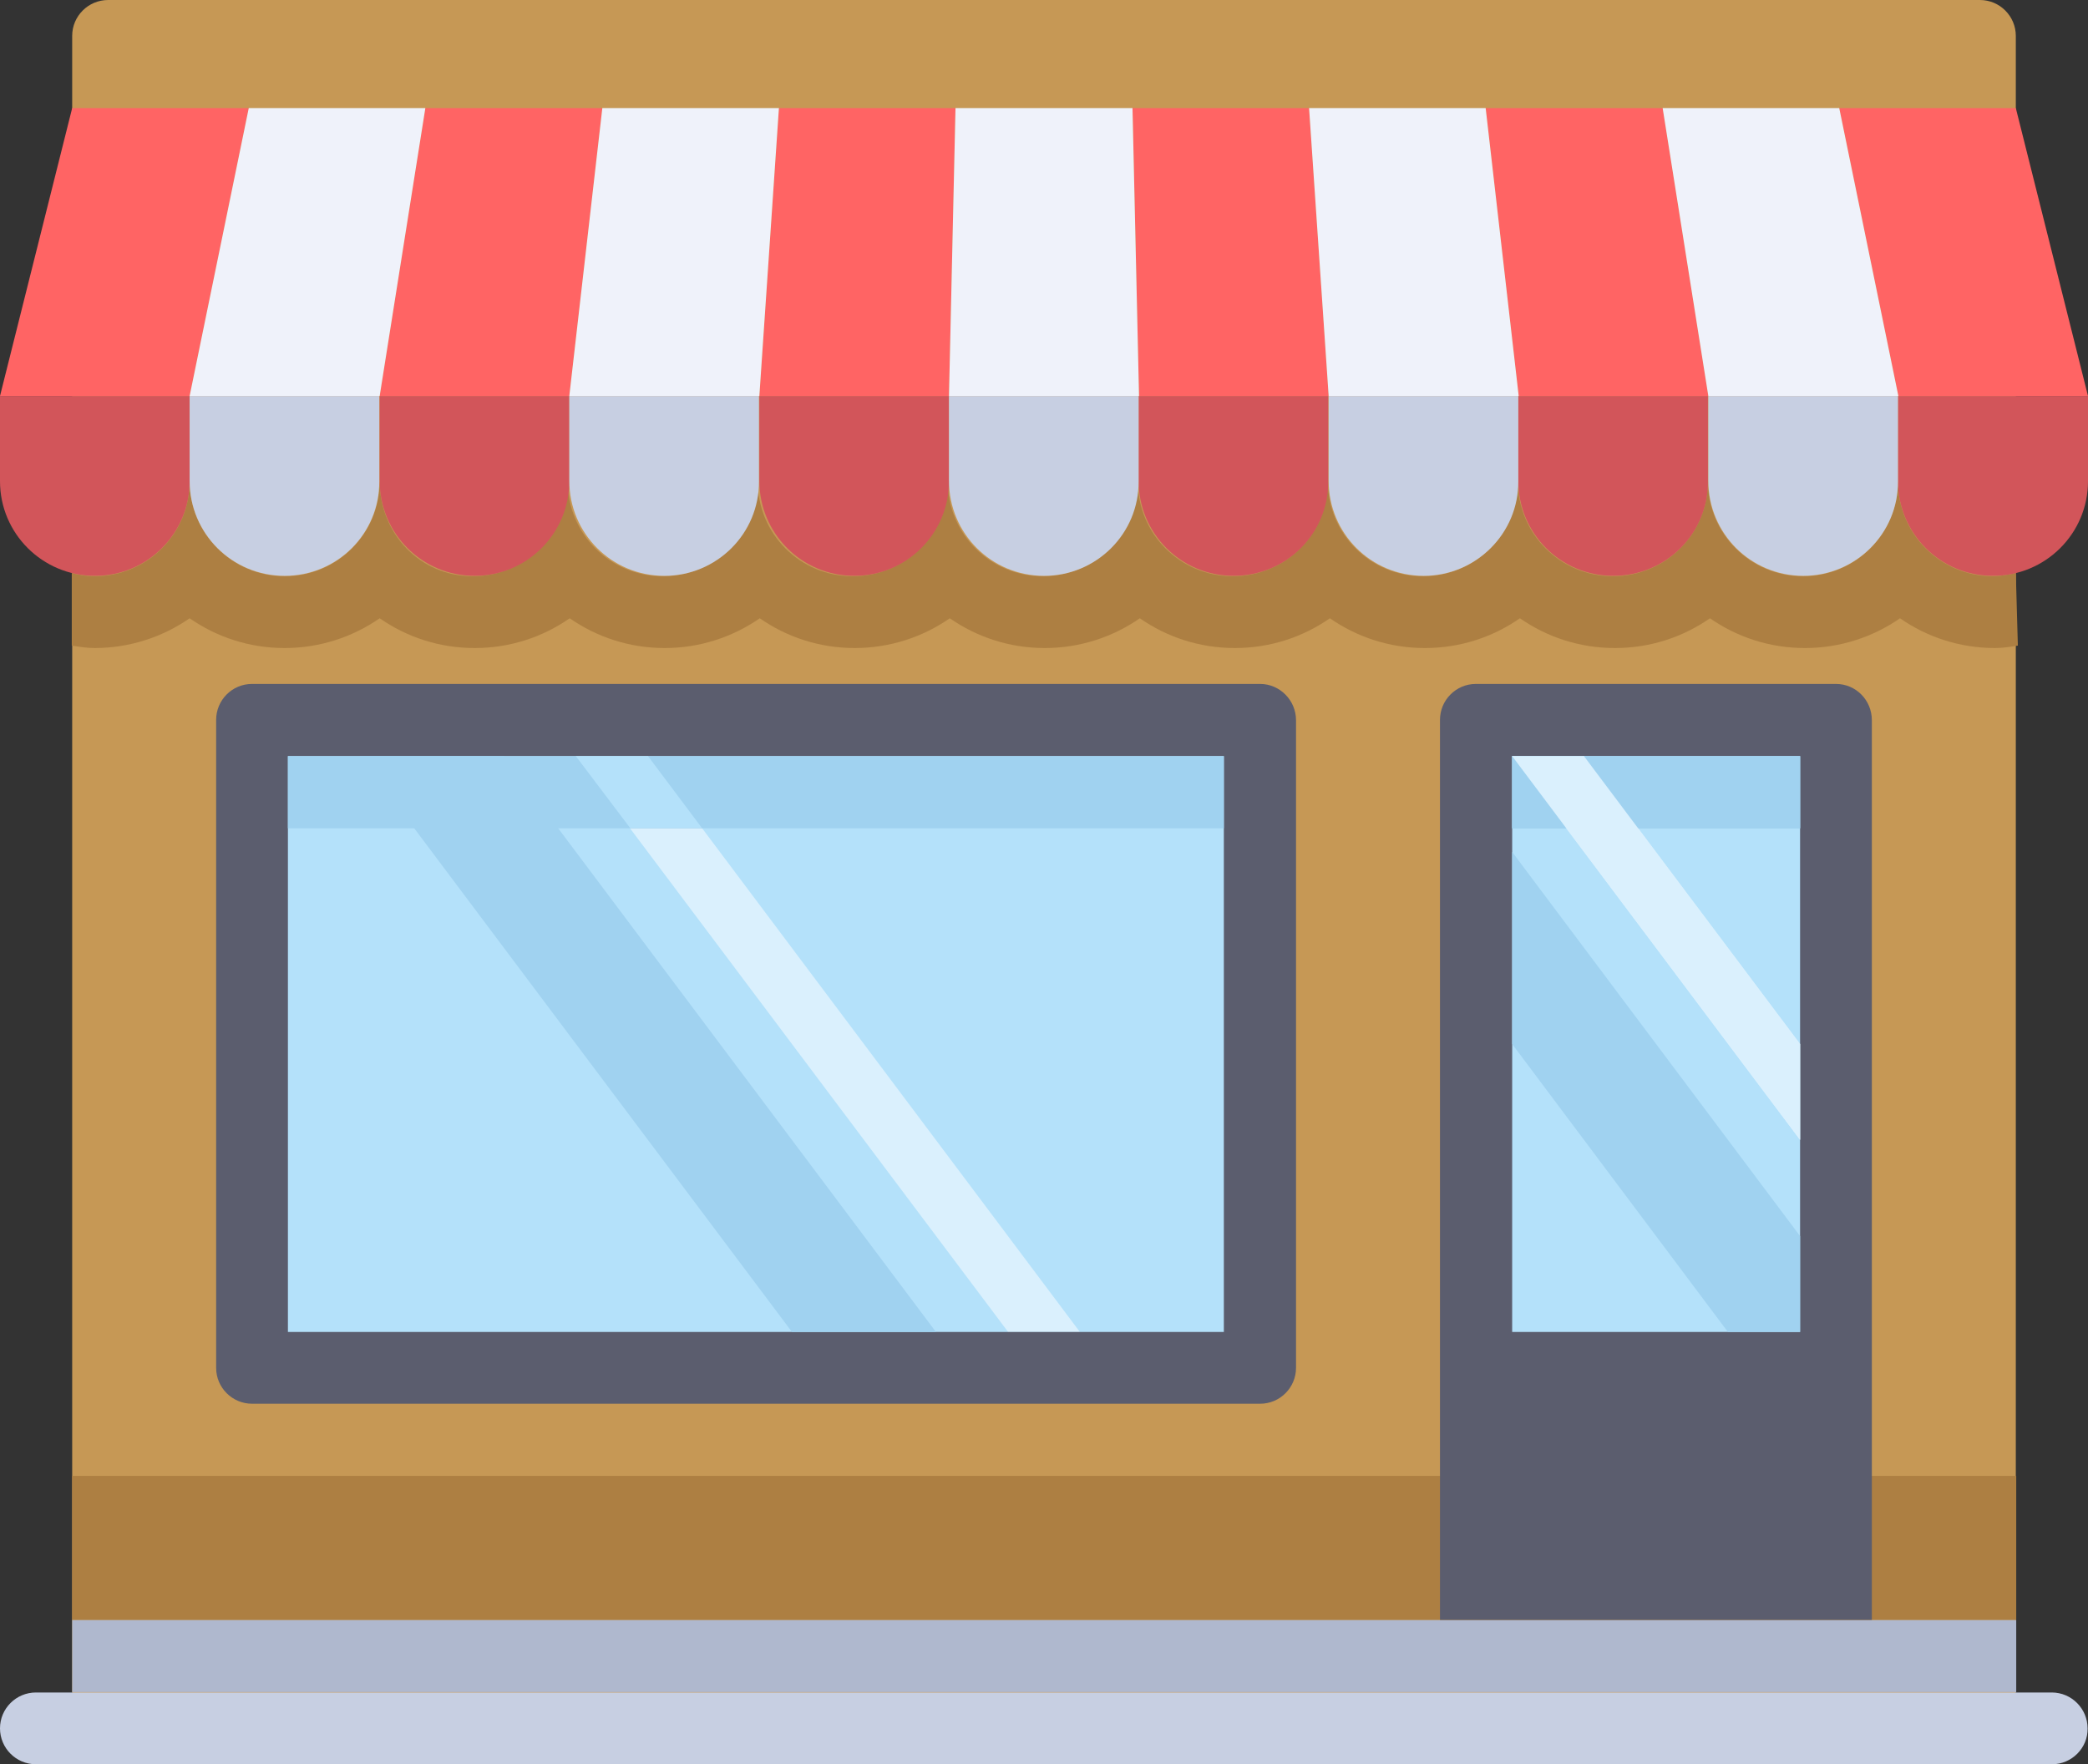 <?xml version="1.0" encoding="utf-8"?>
<!-- Generator: Adobe Illustrator 24.1.2, SVG Export Plug-In . SVG Version: 6.00 Build 0)  -->
<svg version="1.1" id="Layer_1" xmlns="http://www.w3.org/2000/svg" xmlns:xlink="http://www.w3.org/1999/xlink" x="0px" y="0px"
	 viewBox="0 0 512 432.6" style="enable-background:new 0 0 512 432.6;" xml:space="preserve">
<rect x="0" y="0" width="512" height="432.6" fill="#333333" stroke="none"/>
<style type="text/css">
	.st0{fill:#C69855;}
	.st1{fill:#AD7F42;}
	.st2{fill:#B4E1FA;}
	.st3{fill:#DAF0FD;}
	.st4{fill:#D2555A;}
	.st5{fill:#C7CFE2;}
	.st6{fill:#FF6464;}
	.st7{fill:#EFF2FA;}
	.st8{opacity:0.97;}
	.st9{fill:#AFB9D2;}
	.st10{fill:#5B5D6E;}
	.st11{fill:#A0D2F0;}
</style>
<path class="st0" d="M494.3,423.7H17.7V8.8c0-4.9,4-8.8,8.8-8.8h459c4.9,0,8.8,4,8.8,8.8V423.7z"/>
<path class="st1" d="M494.3,140.5c-1.8,0.4-3.7,0.8-5.6,0.8c-12.9,0-23.3-10.4-23.3-23.3c0,12.9-10.4,23.3-23.3,23.3
	s-23.3-10.4-23.3-23.3c0,12.9-10.4,23.3-23.3,23.3s-23.3-10.4-23.3-23.3c0,12.9-10.4,23.3-23.3,23.3s-23.3-10.4-23.3-23.3
	c0,12.9-10.4,23.3-23.3,23.3S279,130.9,279,118c0,12.9-10.4,23.3-23.3,23.3s-23.3-10.4-23.3-23.3c0,12.9-10.4,23.3-23.3,23.3
	s-23.3-10.4-23.3-23.3c0,12.9-10.4,23.3-23.3,23.3c-12.9,0-23.3-10.4-23.3-23.3c0,12.9-10.4,23.3-23.3,23.3S93.1,130.8,93.1,118
	c0,12.9-10.4,23.3-23.3,23.3S46.5,130.8,46.5,118c0,12.9-10.4,23.3-23.3,23.3c-1.9,0-3.8-0.3-5.6-0.8v17.8c1.9,0.3,3.7,0.6,5.6,0.6
	c8.6,0,16.7-2.7,23.3-7.3c6.6,4.6,14.6,7.3,23.3,7.3c8.6,0,16.7-2.7,23.3-7.3c6.6,4.6,14.6,7.3,23.3,7.3s16.7-2.7,23.3-7.3
	c6.6,4.6,14.6,7.3,23.3,7.3c8.6,0,16.7-2.7,23.3-7.3c6.6,4.6,14.6,7.3,23.3,7.3c8.6,0,16.7-2.7,23.3-7.3c6.6,4.6,14.6,7.3,23.3,7.3
	c8.6,0,16.7-2.7,23.3-7.3c6.6,4.6,14.6,7.3,23.3,7.3s16.7-2.7,23.3-7.3c6.6,4.6,14.6,7.3,23.3,7.3s16.7-2.7,23.3-7.3
	c6.6,4.6,14.6,7.3,23.3,7.3s16.7-2.7,23.3-7.3c6.6,4.6,14.6,7.3,23.3,7.3c8.6,0,16.7-2.7,23.3-7.3c6.6,4.6,14.6,7.3,23.3,7.3
	c1.9,0,3.8-0.3,5.6-0.6L494.3,140.5L494.3,140.5L494.3,140.5z"/>
<rect x="61.8" y="176.6" class="st2" width="247.2" height="158.9"/>
<polygon class="st3" points="264.8,326.6 247.2,326.6 141.2,185.4 158.9,185.4 "/>
<g>
	<path class="st4" d="M209.5,141.2L209.5,141.2c-12.9,0-23.3-10.4-23.3-23.3V97.1h46.5V118C232.7,130.8,222.3,141.2,209.5,141.2z"/>
	<path class="st4" d="M302.5,141.2L302.5,141.2c-12.9,0-23.3-10.4-23.3-23.3V97.1h46.5V118C325.8,130.8,315.4,141.2,302.5,141.2z"/>
	<path class="st4" d="M116.4,141.2L116.4,141.2c-12.9,0-23.3-10.4-23.3-23.3V97.1h46.5V118C139.6,130.8,129.2,141.2,116.4,141.2z"/>
	<path class="st4" d="M23.3,141.2L23.3,141.2C10.4,141.2,0,130.8,0,118V97.1h46.5V118C46.5,130.8,36.1,141.2,23.3,141.2z"/>
	<path class="st4" d="M395.6,141.2L395.6,141.2c-12.9,0-23.3-10.4-23.3-23.3V97.1h46.5V118C418.9,130.8,408.5,141.2,395.6,141.2z"/>
</g>
<g>
	<path class="st5" d="M162.9,141.2L162.9,141.2c-12.9,0-23.3-10.4-23.3-23.3V97.1h46.5V118C186.2,130.8,175.8,141.2,162.9,141.2z"/>
	<path class="st5" d="M349.1,141.2L349.1,141.2c-12.9,0-23.3-10.4-23.3-23.3V97.1h46.5V118C372.4,130.8,361.9,141.2,349.1,141.2z"/>
</g>
<path class="st4" d="M488.7,141.2L488.7,141.2c-12.9,0-23.3-10.4-23.3-23.3V97.1H512V118C512,130.8,501.6,141.2,488.7,141.2z"/>
<g>
	<path class="st5" d="M442.2,141.2L442.2,141.2c-12.9,0-23.3-10.4-23.3-23.3V97.1h46.5V118C465.5,130.8,455,141.2,442.2,141.2z"/>
	<path class="st5" d="M69.8,141.2L69.8,141.2c-12.9,0-23.3-10.4-23.3-23.3V97.1H93V118C93.1,130.8,82.7,141.2,69.8,141.2z"/>
	<path class="st5" d="M256,141.2L256,141.2c-12.9,0-23.3-10.4-23.3-23.3V97.1h46.5V118C279.3,130.8,268.9,141.2,256,141.2z"/>
</g>
<g>
	<polygon class="st6" points="232.7,97.1 186.2,97.1 191,26.5 234.3,26.5 	"/>
	<polygon class="st6" points="325.8,97.1 279.3,97.1 277.7,26.5 321,26.5 	"/>
	<polygon class="st6" points="139.6,97.1 93.1,97.1 104.3,26.5 147.7,26.5 	"/>
	<polygon class="st6" points="46.5,97.1 0,97.1 17.7,26.5 61,26.5 	"/>
	<polygon class="st6" points="418.9,97.1 372.4,97.1 364.3,26.5 407.7,26.5 	"/>
</g>
<g>
	<polygon class="st7" points="186.2,97.1 139.6,97.1 147.7,26.5 191,26.5 	"/>
	<polygon class="st7" points="372.4,97.1 325.8,97.1 321,26.5 364.3,26.5 	"/>
</g>
<polygon class="st6" points="512,97.1 465.5,97.1 451,26.5 494.3,26.5 "/>
<g>
	<polygon class="st7" points="465.5,97.1 418.9,97.1 407.7,26.5 451,26.5 	"/>
	<polygon class="st7" points="93.1,97.1 46.5,97.1 61,26.5 104.3,26.5 	"/>
	<polygon class="st7" points="279.3,97.1 232.7,97.1 234.3,26.5 277.7,26.5 	"/>
</g>
<path class="st5" d="M503.2,432.6H8.8c-4.9,0-8.8-4-8.8-8.8l0,0c0-4.9,4-8.8,8.8-8.8h494.3c4.9,0,8.8,4,8.8,8.8l0,0
	C512,428.6,508,432.6,503.2,432.6z"/>
<g class="st8">
	<rect x="17.7" y="397.2" class="st9" width="476.7" height="17.7"/>
</g>
<rect x="17.7" y="361.9" class="st1" width="476.7" height="35.3"/>
<g>
	<path class="st10" d="M300.1,185.4v141.2H70.6V185.4H300.1 M309,167.7H61.8c-4.9,0-8.8,4-8.8,8.8v158.9c0,4.9,4,8.8,8.8,8.8H309
		c4.9,0,8.8-4,8.8-8.8V176.6C317.8,171.7,313.8,167.7,309,167.7L309,167.7z"/>
	<path class="st10" d="M450.2,167.7h-88.3c-4.9,0-8.8,4-8.8,8.8v220.7H459V176.6C459,171.7,455.1,167.7,450.2,167.7z"/>
</g>
<rect x="370.8" y="185.4" class="st2" width="70.6" height="141.2"/>
<rect x="70.6" y="185.4" class="st11" width="229.5" height="17.7"/>
<rect id="SVGCleanerId_0" x="370.8" y="185.4" class="st11" width="70.6" height="17.7"/>
<polygon class="st11" points="229.5,326.6 194.2,326.6 88.3,185.4 123.6,185.4 "/>
<polygon class="st2" points="172.1,203 158.9,185.4 141.2,185.4 154.5,203 "/>
<polygon class="st3" points="441.4,256 388.4,185.4 370.8,185.4 441.4,279.5 "/>
<polygon class="st2" points="401.7,203 388.4,185.4 370.8,185.4 384,203 "/>
<g>
	<rect id="SVGCleanerId_0_1_" x="370.8" y="185.4" class="st11" width="70.6" height="17.7"/>
</g>
<polygon class="st3" points="441.4,256 388.4,185.4 370.8,185.4 441.4,279.5 "/>
<polygon class="st11" points="370.8,208.9 370.8,256 423.7,326.6 441.4,326.6 441.4,303.1 "/>
</svg>
